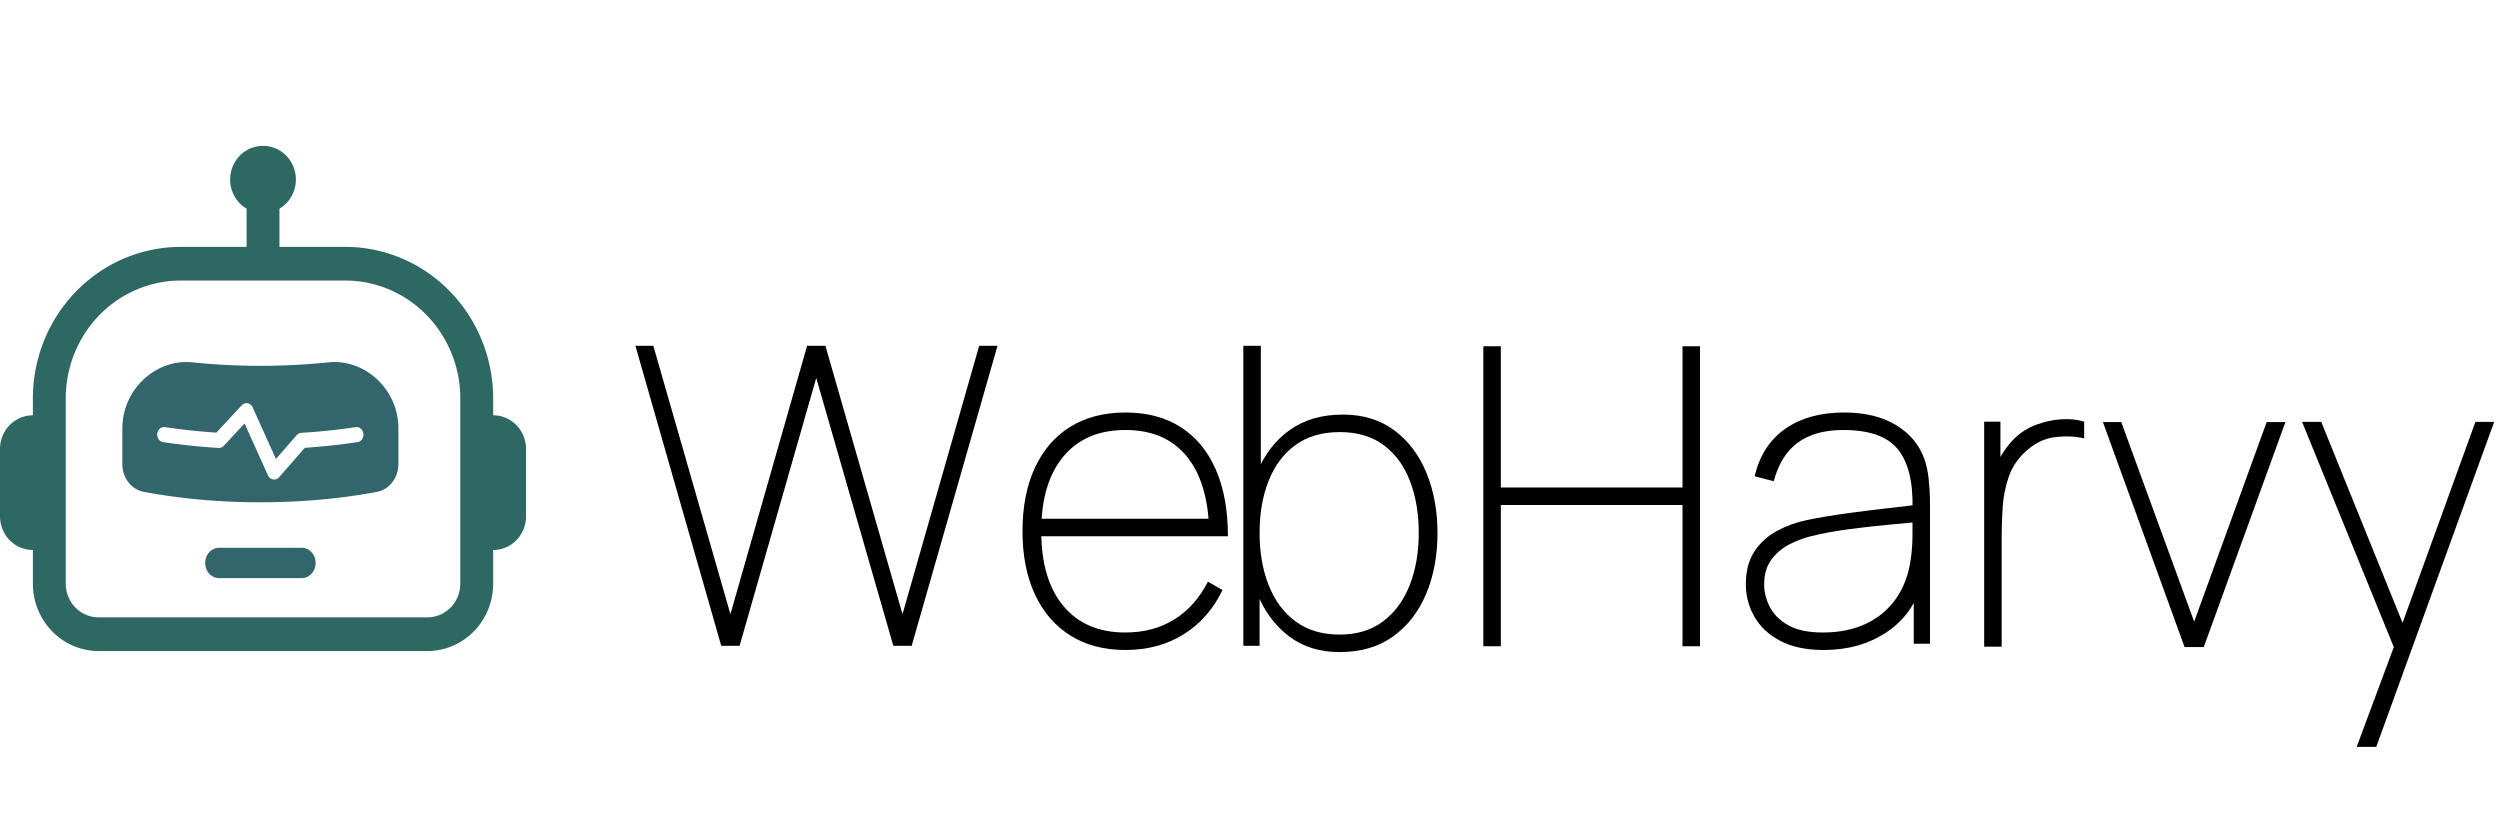 <?xml version="1.0" ?>
<svg xmlns="http://www.w3.org/2000/svg" viewBox="0 0 60 20">
	<g>
		<path fill="#33666C" d="m4.925,13.511a0.331,0.364 0 0 1 0.331,-0.364l1.988,0a0.331,0.364 0 0 1 0,0.728l-1.988,0a0.331,0.364 0 0 1 -0.331,-0.364zm-1.988,-3.231c0,-0.948 0.818,-1.672 1.676,-1.584a17.61,19.352 0 0 0 3.273,0c0.858,-0.088 1.676,0.636 1.676,1.584l0,0.842a0.618,0.679 0 0 1 -0.507,0.681c-0.56,0.107 -1.55,0.252 -2.806,0.252c-1.256,0 -2.246,-0.146 -2.806,-0.252a0.618,0.679 0 0 1 -0.507,-0.681l0,-0.842zm3.009,-0.602a0.166,0.182 0 0 0 -0.144,0.05l-0.61,0.655a16.409,18.032 0 0 1 -1.24,-0.133a0.166,0.182 0 0 0 -0.045,0.36c0.364,0.055 0.816,0.108 1.338,0.141a0.166,0.182 0 0 0 0.125,-0.052l0.5,-0.536l0.561,1.245a0.166,0.182 0 0 0 0.268,0.045l0.617,-0.706a16.753,18.409 0 0 0 1.273,-0.137a0.166,0.182 0 0 0 -0.045,-0.36c-0.356,0.054 -0.8,0.106 -1.312,0.138a0.166,0.182 0 0 0 -0.11,0.055l-0.5,0.572l-0.558,-1.238a0.166,0.182 0 0 0 -0.121,-0.098z"/>
		<path fill="#2D6862" d="m6.707,5.008a0.789,0.808 0 1 0 -0.789,0l0,0.917l-1.578,0a3.551,3.638 0 0 0 -3.551,3.638l0,0.404a0.789,0.808 0 0 0 -0.789,0.808l0,1.617a0.789,0.808 0 0 0 0.789,0.808l0,0.808a1.578,1.617 0 0 0 1.578,1.617l7.891,0a1.578,1.617 0 0 0 1.578,-1.617l0,-0.808a0.789,0.808 0 0 0 0.789,-0.808l0,-1.617a0.789,0.808 0 0 0 -0.789,-0.808l0,-0.404a3.551,3.638 0 0 0 -3.551,-3.638l-1.578,0l0,-0.917zm4.34,4.554l0,4.446a0.789,0.808 0 0 1 -0.789,0.808l-7.891,0a0.789,0.808 0 0 1 -0.789,-0.808l0,-4.446a2.762,2.829 0 0 1 2.762,-2.829l3.945,0a2.762,2.829 0 0 1 2.762,2.829z"/>
		<g transform="scale(.005) translate(3010 1660)">
			<path d="M 452.0,1440.0 L 40.0,0.0 L 126.0,0.0 L 496.0,1288.0 L 864.0,0.0 L 952.0,0.0 L 1322.0,1288.0 L 1690.0,0.0 L 1778.0,0.0 L 1366.0,1440.0 L 1278.0,1440.0 L 908.0,154.0 L 540.0,1440.0 L 452.0,1440.0" name="W"/>
			<path d="M 574.0,1110.0 Q 421.0,1110.0 310.5,1041.0 Q 200.0,972.0 140.0,844.0 Q 80.0,716.0 80.0,540.0 Q 80.0,363.0 139.5,235.0 Q 199.0,107.0 309.5,38.5 Q 420.0,-30.0 574.0,-30.0 Q 729.0,-30.0 839.0,40.0 Q 949.0,110.0 1007.5,243.0 Q 1066.0,376.0 1066.0,564.0 L 976.0,564.0 L 976.0,536.0 Q 970.0,303.0 866.5,178.5 Q 763.0,54.0 574.0,54.0 Q 382.0,54.0 276.0,181.5 Q 170.0,309.0 170.0,540.0 Q 170.0,771.0 276.0,898.5 Q 382.0,1026.0 574.0,1026.0 Q 708.0,1026.0 809.0,963.0 Q 910.0,900.0 970.0,782.0 L 1040.0,822.0 Q 974.0,960.0 853.0,1035.0 Q 732.0,1110.0 574.0,1110.0 M 134.0,564.0 L 134.0,480.0 L 1014.0,480.0 L 1014.0,564.0 L 134.0,564.0" transform="translate(1818 350.0)" name="e"/>
			<path d="M 602.0,1440.0 Q 459.0,1440.0 359.0,1364.0 Q 259.0,1288.0 206.5,1158.5 Q 154.0,1029.0 154.0,868.0 Q 154.0,704.0 207.0,575.5 Q 260.0,447.0 363.5,373.5 Q 467.0,300.0 618.0,300.0 Q 763.0,300.0 864.5,375.5 Q 966.0,451.0 1019.0,580.0 Q 1072.0,709.0 1072.0,868.0 Q 1072.0,1030.0 1018.0,1159.5 Q 964.0,1289.0 859.5,1364.5 Q 755.0,1440.0 602.0,1440.0 M 140.0,1410.0 L 140.0,-30.0 L 224.0,-30.0 L 224.0,560.0 L 218.0,560.0 L 218.0,1410.0 L 140.0,1410.0 M 602.0,1356.0 Q 727.0,1356.0 811.5,1292.0 Q 896.0,1228.0 939.0,1117.5 Q 982.0,1007.0 982.0,868.0 Q 982.0,730.0 940.5,620.5 Q 899.0,511.0 815.0,447.5 Q 731.0,384.0 602.0,384.0 Q 476.0,384.0 390.5,446.0 Q 305.0,508.0 261.5,617.5 Q 218.0,727.0 218.0,868.0 Q 218.0,1007.0 261.0,1117.5 Q 304.0,1228.0 389.5,1292.0 Q 475.0,1356.0 602.0,1356.0" transform="translate(2818 30.0)" name="b"/>
			<path d="M 140.0,1440.0 L 140.0,0.0 L 224.0,0.0 L 224.0,678.0 L 1096.0,678.0 L 1096.0,0.0 L 1180.0,0.0 L 1180.0,1440.0 L 1096.0,1440.0 L 1096.0,762.0 L 224.0,762.0 L 224.0,1440.0 L 140.0,1440.0" transform="translate(3970 2)" name="H"/>
			<path d="M 454.0,1110.0 Q 328.0,1110.0 245.0,1066.0 Q 162.0,1022.0 121.0,950.0 Q 80.0,878.0 80.0,794.0 Q 80.0,699.0 121.5,636.5 Q 163.0,574.0 230.0,538.0 Q 297.0,502.0 374.0,486.0 Q 468.0,467.0 575.5,452.5 Q 683.0,438.0 774.0,428.0 Q 865.0,418.0 910.0,412.0 L 880.0,432.0 Q 885.0,241.0 810.5,147.5 Q 736.0,54.0 548.0,54.0 Q 412.0,54.0 329.5,114.5 Q 247.0,175.0 214.0,300.0 L 122.0,276.0 Q 158.0,126.0 269.5,48.0 Q 381.0,-30.0 552.0,-30.0 Q 702.0,-30.0 802.0,31.0 Q 902.0,92.0 938.0,196.0 Q 952.0,236.0 958.0,293.0 Q 964.0,350.0 964.0,404.0 L 964.0,1080.0 L 886.0,1080.0 L 886.0,784.0 L 926.0,786.0 Q 883.0,940.0 755.0,1025.0 Q 627.0,1110.0 454.0,1110.0 M 450.0,1026.0 Q 567.0,1026.0 656.5,984.0 Q 746.0,942.0 801.5,862.5 Q 857.0,783.0 872.0,672.0 Q 880.0,616.0 880.0,552.0 L 880.0,460.0 L 924.0,494.0 Q 871.0,499.0 777.5,507.5 Q 684.0,516.0 580.0,529.5 Q 476.0,543.0 392.0,564.0 Q 343.0,576.0 291.0,602.0 Q 239.0,628.0 203.5,675.0 Q 168.0,722.0 168.0,796.0 Q 168.0,848.0 194.0,901.0 Q 220.0,954.0 281.5,990.0 Q 343.0,1026.0 450.0,1026.0" transform="translate(5290 350.0)" name="a"/>
			<path d="M 140.0,1095.0 L 140.0,15.0 L 218.0,15.0 L 218.0,273.0 L 192.0,239.0 Q 209.0,195.0 235.0,157.0 Q 261.0,119.0 286.0,95.0 Q 330.0,52.0 390.5,29.5 Q 451.0,7.0 512.0,3.5 Q 573.0,0.0 620.0,15.0 L 620.0,95.0 Q 553.0,80.0 478.0,89.5 Q 403.0,99.0 338.0,159.0 Q 281.0,212.0 257.5,281.0 Q 234.0,350.0 229.0,423.5 Q 224.0,497.0 224.0,563.0 L 224.0,1095.0 L 140.0,1095.0" transform="translate(6374 349.0)" name="r"/>
			<path d="M 432.0,1080.0 L 40.0,0.0 L 128.0,0.0 L 478.0,958.0 L 826.0,0.0 L 916.0,0.0 L 524.0,1080.0 L 432.0,1080.0" transform="translate(7044 366.0)" name="v"/>
			<path d="M 302.0,1080.0 L 512.0,516.0 L 514.0,684.0 L 40.0,-480.0 L 132.0,-480.0 L 556.0,568.0 L 492.0,568.0 L 872.0,-480.0 L 962.0,-480.0 L 396.0,1080.0 L 302.0,1080.0" transform="translate(8000 845.0)" name="y"/>
		</g>
	</g>
</svg>